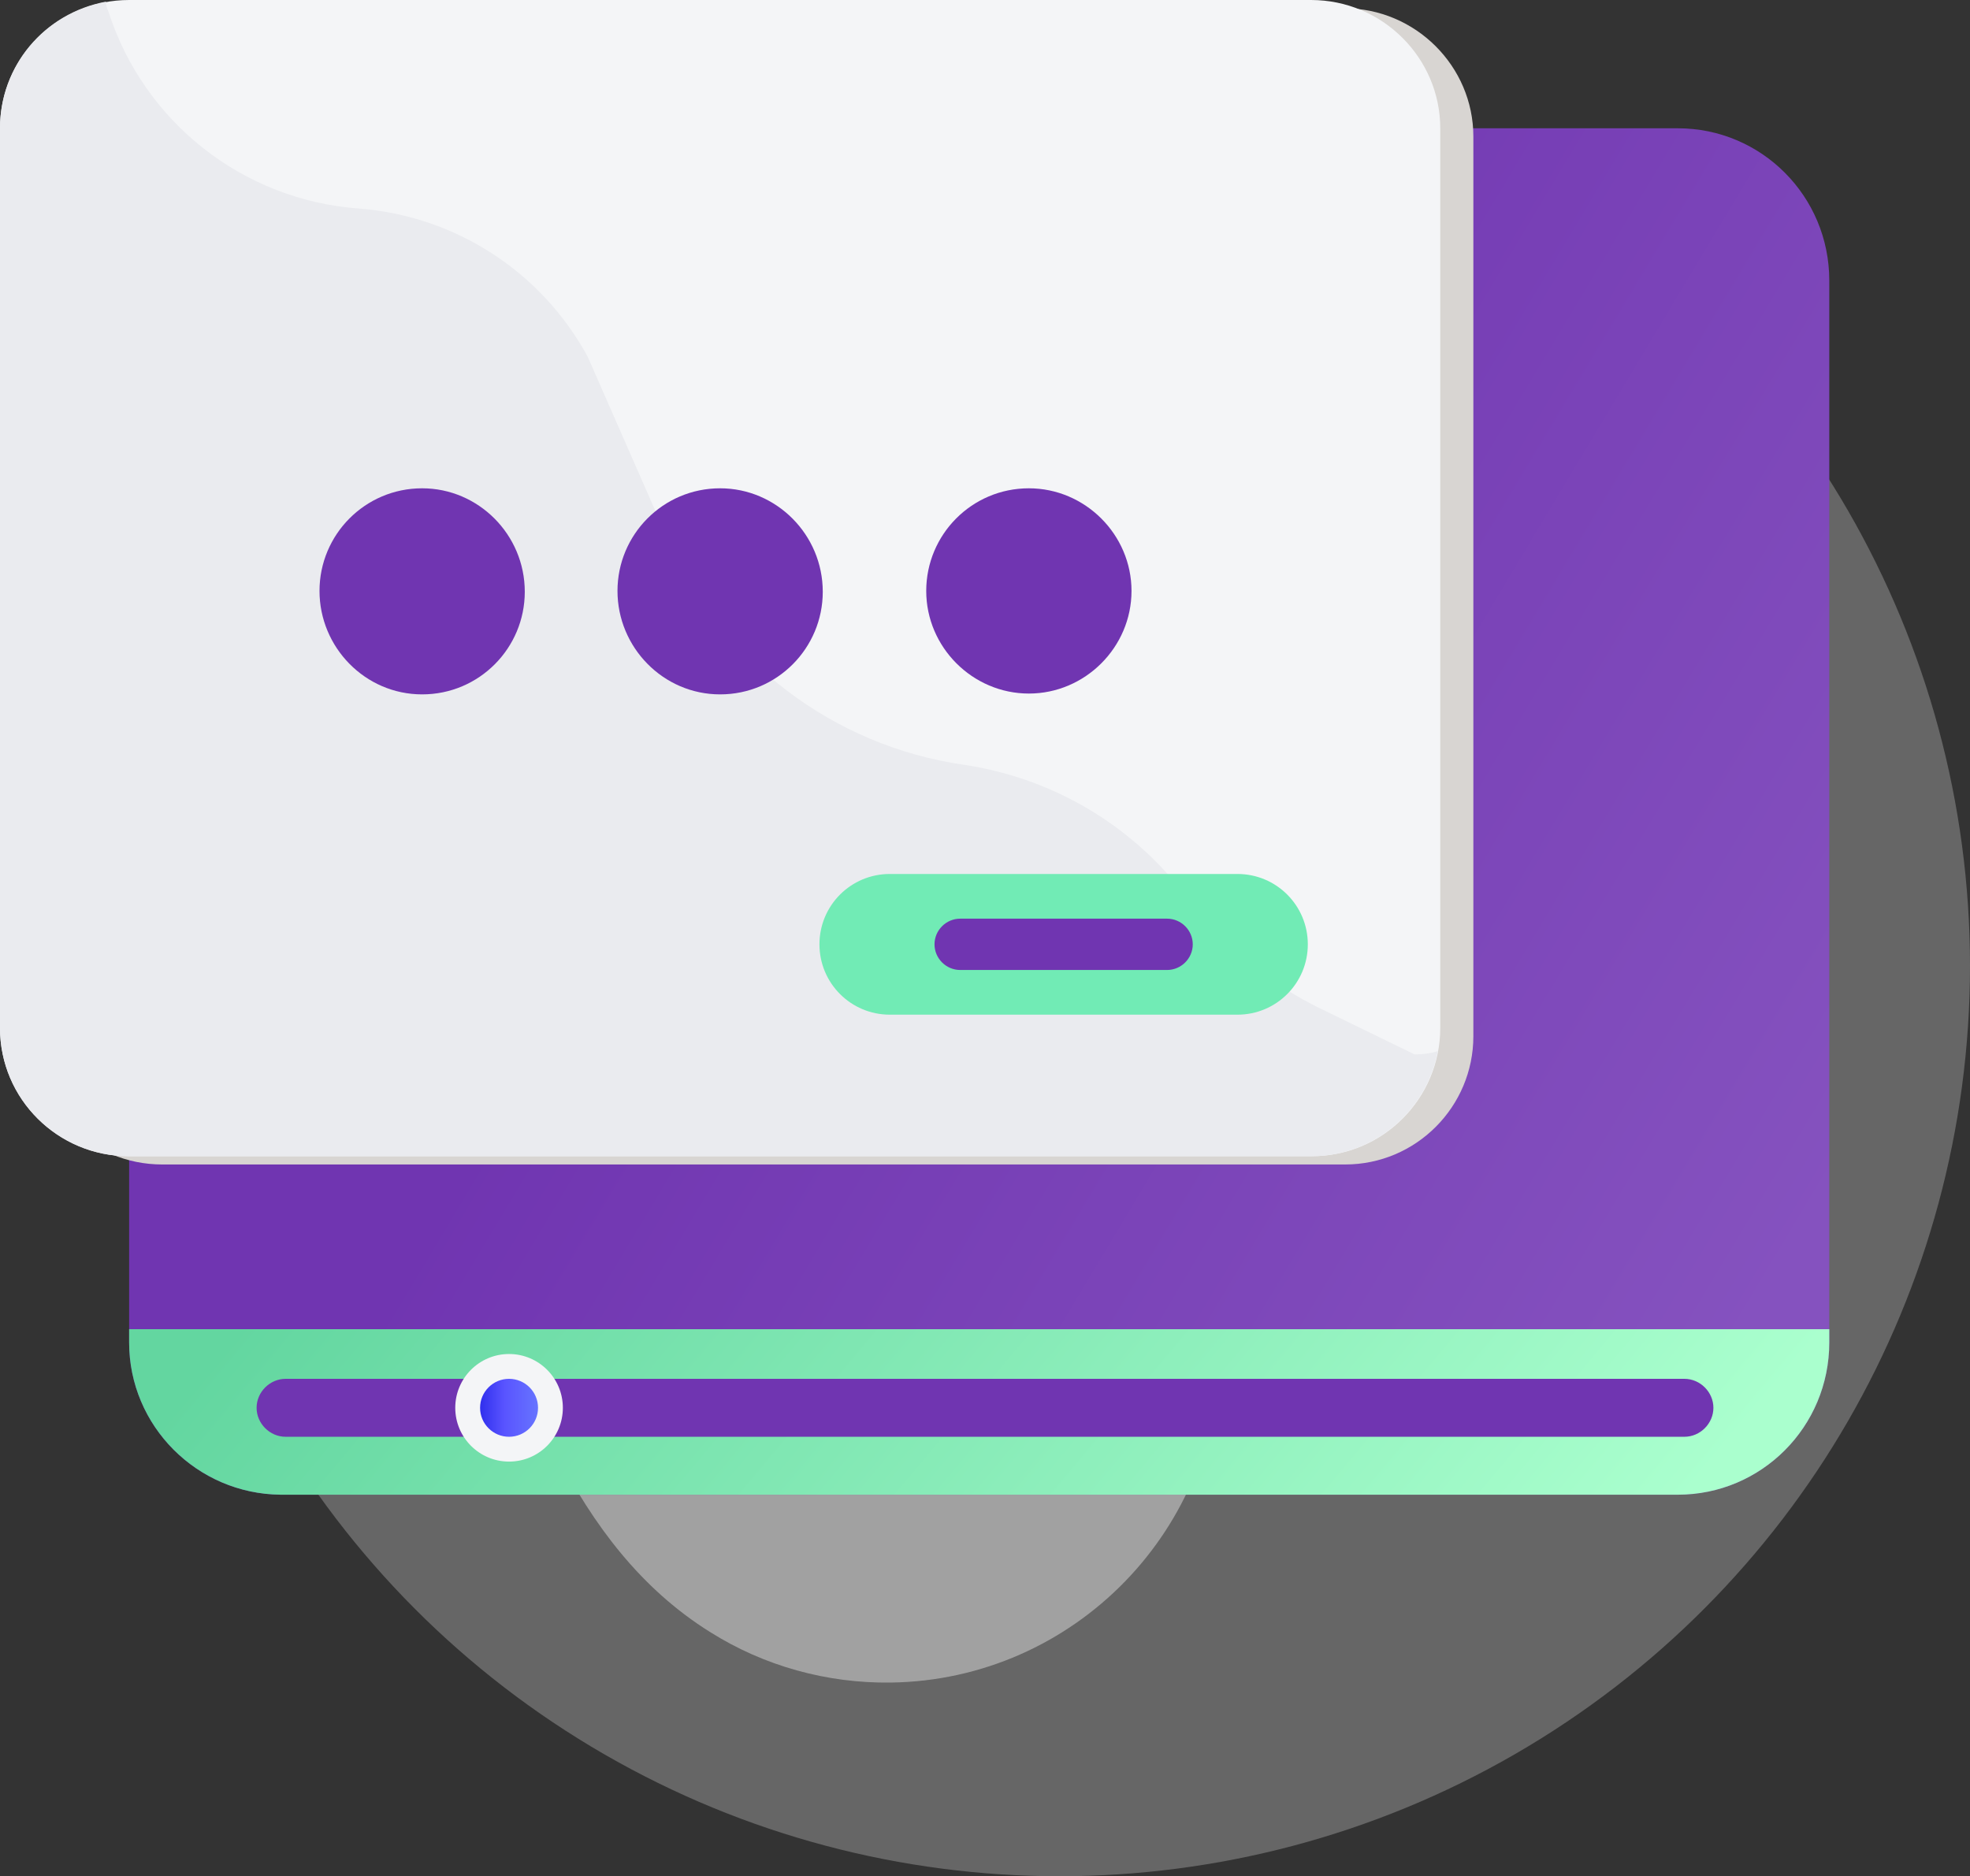 <?xml version="1.0" encoding="utf-8"?>
<!-- Generator: Adobe Illustrator 23.0.1, SVG Export Plug-In . SVG Version: 6.00 Build 0)  -->
<svg version="1.1" id="Layer_1" xmlns="http://www.w3.org/2000/svg" xmlns:xlink="http://www.w3.org/1999/xlink" x="0px" y="0px"
	 viewBox="0 0 238 226.7" style="enable-background:new 0 0 238 226.7;" xml:space="preserve">
<rect x="0" y="0" width="238" height="226.7" fill="#333333" stroke="none"/>
<style type="text/css">
	.st0{opacity:0.29;fill:#E6E6E6;enable-background:new    ;}
	.st1{clip-path:url(#SVGID_2_);}
	.st2{opacity:0.46;fill:#E6E6E6;enable-background:new    ;}
	.st3{fill:url(#SVGID_3_);}
	.st4{fill:#D8D5D2;}
	.st5{fill:#F4F5F7;}
	.st6{fill:#EAEBEF;}
	.st7{fill:#7035B1;}
	.st8{fill:#71EBB5;}
	.st9{fill:url(#SVGID_4_);}
	.st10{fill:url(#SVGID_5_);}
</style>
<title>Intuicyjne_notatki</title>
<g>
	<g id="Layer_1-2">
		<circle class="st0" cx="128" cy="116.7" r="110"/>
		<g>
			<defs>
				<circle id="SVGID_1_" cx="128" cy="116.7" r="110"/>
			</defs>
			<clipPath id="SVGID_2_">
				<use xlink:href="#SVGID_1_"  style="overflow:visible;"/>
			</clipPath>
			<g class="st1">
				<path class="st2" d="M-11,47.1C-7.6,36.2-4,25,3.5,16.5C10.1,9.1,19,4.3,27.8-0.2l34.7-18.2c5.8-3,11.8-6.1,18.2-7.3
					s13.7-0.2,18.6,4.2c6.9,6.1,7.4,16.5,7.4,25.8s0.6,19.7,7.6,25.6c8.4,7.1,21.4,4.1,31.6,8.5c10.9,4.8,16.4,17.6,16.2,29.5
					s-5,23.1-9.6,34.1s-9.1,22.4-8.6,34.3c0.3,8.8,3.3,17.4,3.4,26.2c0.3,22.2-17.5,40.5-39.7,40.8c-7.7,0.1-15.3-2-21.8-6.1
					c-16.7-10.4-23.3-31-29.2-49.7c-1.9-6.1-4.1-12.4-8.9-16.6c-6.4-5.5-15.5-5.7-23.9-6.8c-21-2.8-40.3-12.7-54.8-28.1
					c-6.3-6.7-12.4-20-0.6-24.5c4.2-1.6,8-2.5,11.3-5.8C-15.6,60.8-13.1,53.6-11,47.1z"/>
			</g>
		</g>
		
			<linearGradient id="SVGID_3_" gradientUnits="userSpaceOnUse" x1="90.975" y1="119.849" x2="217.355" y2="44.109" gradientTransform="matrix(1 0 0 -1 0 201.56)">
			<stop  offset="0" style="stop-color:#7035B1"/>
			<stop  offset="0.98" style="stop-color:#8552BF"/>
		</linearGradient>
		<path class="st3" d="M202.7,15.5H33.9c-10.1,0-18.3,8.2-18.3,18.3v128.4c0,10.1,8.2,18.3,18.3,18.4h168.8
			c10.1,0,18.3-8.2,18.3-18.4V33.9C221,23.7,212.8,15.5,202.7,15.5z"/>
		<path class="st4" d="M162.4,1H19.6C11,1,4,7.9,4,16.5c0,0,0,0,0,0v108.7c0,8.6,7,15.5,15.6,15.5c0,0,0,0,0,0h142.9
			c8.6,0,15.5-7,15.5-15.5V16.5C178,8,171,1,162.4,1z"/>
		<path class="st5" d="M158.4,0H15.6C7,0,0,6.9,0,15.5c0,0,0,0,0,0v108.7c0,8.6,7,15.5,15.6,15.5c0,0,0,0,0,0h142.9
			c8.6,0,15.5-7,15.5-15.5V15.5C174,7,167,0,158.4,0z"/>
		<path class="st6" d="M170.9,127.4l-11.5-5.6c-5.3-2.6-9.9-6.2-13.7-10.7l-3.6-4.3c-6.5-7.8-15.6-12.9-25.7-14.4l0,0
			c-15.8-2.3-29.3-12.6-35.7-27.2l-9.7-22.1c-5.6-10.3-16-17-27.6-17.9l0,0c-14-1-26-10.4-30.3-23.8c-0.2-0.4-0.3-0.8-0.3-1.2
			C5.3,1.6,0,8,0,15.5v108.7c0,8.6,7,15.5,15.5,15.5c0,0,0,0,0,0h142.9c7.5,0,13.9-5.3,15.3-12.7
			C172.8,127.3,171.8,127.4,170.9,127.4L170.9,127.4z"/>
		<path class="st7" d="M87,59c-6.9,0-12.4,5.6-12.4,12.4S80.1,83.9,87,83.9c6.9,0,12.4-5.6,12.4-12.4l0,0C99.4,64.6,93.8,59,87,59z"
			/>
		<path class="st7" d="M51,59c-6.9,0-12.4,5.6-12.4,12.4S44.1,83.9,51,83.9s12.4-5.6,12.4-12.4l0,0C63.4,64.6,57.8,59,51,59z"/>
		<path class="st7" d="M124.3,59c-6.9,0-12.4,5.6-12.4,12.4s5.6,12.4,12.4,12.4s12.4-5.6,12.4-12.4v0C136.7,64.6,131.1,59,124.3,59z
			"/>
		<path class="st8" d="M107.5,105.6h42c4.7,0,8.5,3.8,8.5,8.5l0,0c0,4.7-3.8,8.5-8.5,8.5h-42c-4.7,0-8.5-3.8-8.5-8.5l0,0
			C99,109.4,102.8,105.6,107.5,105.6z"/>
		<path class="st7" d="M116,111H141c1.7,0,3.1,1.4,3.1,3.1v0c0,1.7-1.4,3.1-3.1,3.1H116c-1.7,0-3.1-1.4-3.1-3.1v0
			C112.9,112.4,114.3,111,116,111z"/>
		
			<linearGradient id="SVGID_4_" gradientUnits="userSpaceOnUse" x1="63.148" y1="82.1" x2="176.048" y2="-12.64" gradientTransform="matrix(1 0 0 -1 0 201.56)">
			<stop  offset="0" style="stop-color:#63D6A0"/>
			<stop  offset="1" style="stop-color:#AAFFCE"/>
		</linearGradient>
		<path class="st9" d="M15.6,160.6v1.6c0,10.1,8.2,18.3,18.3,18.4h168.8c10.1,0,18.3-8.2,18.3-18.4v-1.6H15.6z"/>
		<path class="st7" d="M34.5,166.6h169c1.9,0,3.5,1.6,3.5,3.5l0,0c0,1.9-1.6,3.5-3.5,3.5h-169c-1.9,0-3.5-1.6-3.5-3.5l0,0
			C31,168.2,32.6,166.6,34.5,166.6z"/>
		<circle class="st5" cx="61.5" cy="170.1" r="6.5"/>
		
			<linearGradient id="SVGID_5_" gradientUnits="userSpaceOnUse" x1="58" y1="31.43" x2="65" y2="31.43" gradientTransform="matrix(1 0 0 -1 0 201.56)">
			<stop  offset="1.000000e-02" style="stop-color:#3130EE"/>
			<stop  offset="0.42" style="stop-color:#5954FF"/>
			<stop  offset="1" style="stop-color:#6774FF"/>
		</linearGradient>
		<circle class="st10" cx="61.5" cy="170.1" r="3.5"/>
	</g>
</g>
</svg>
